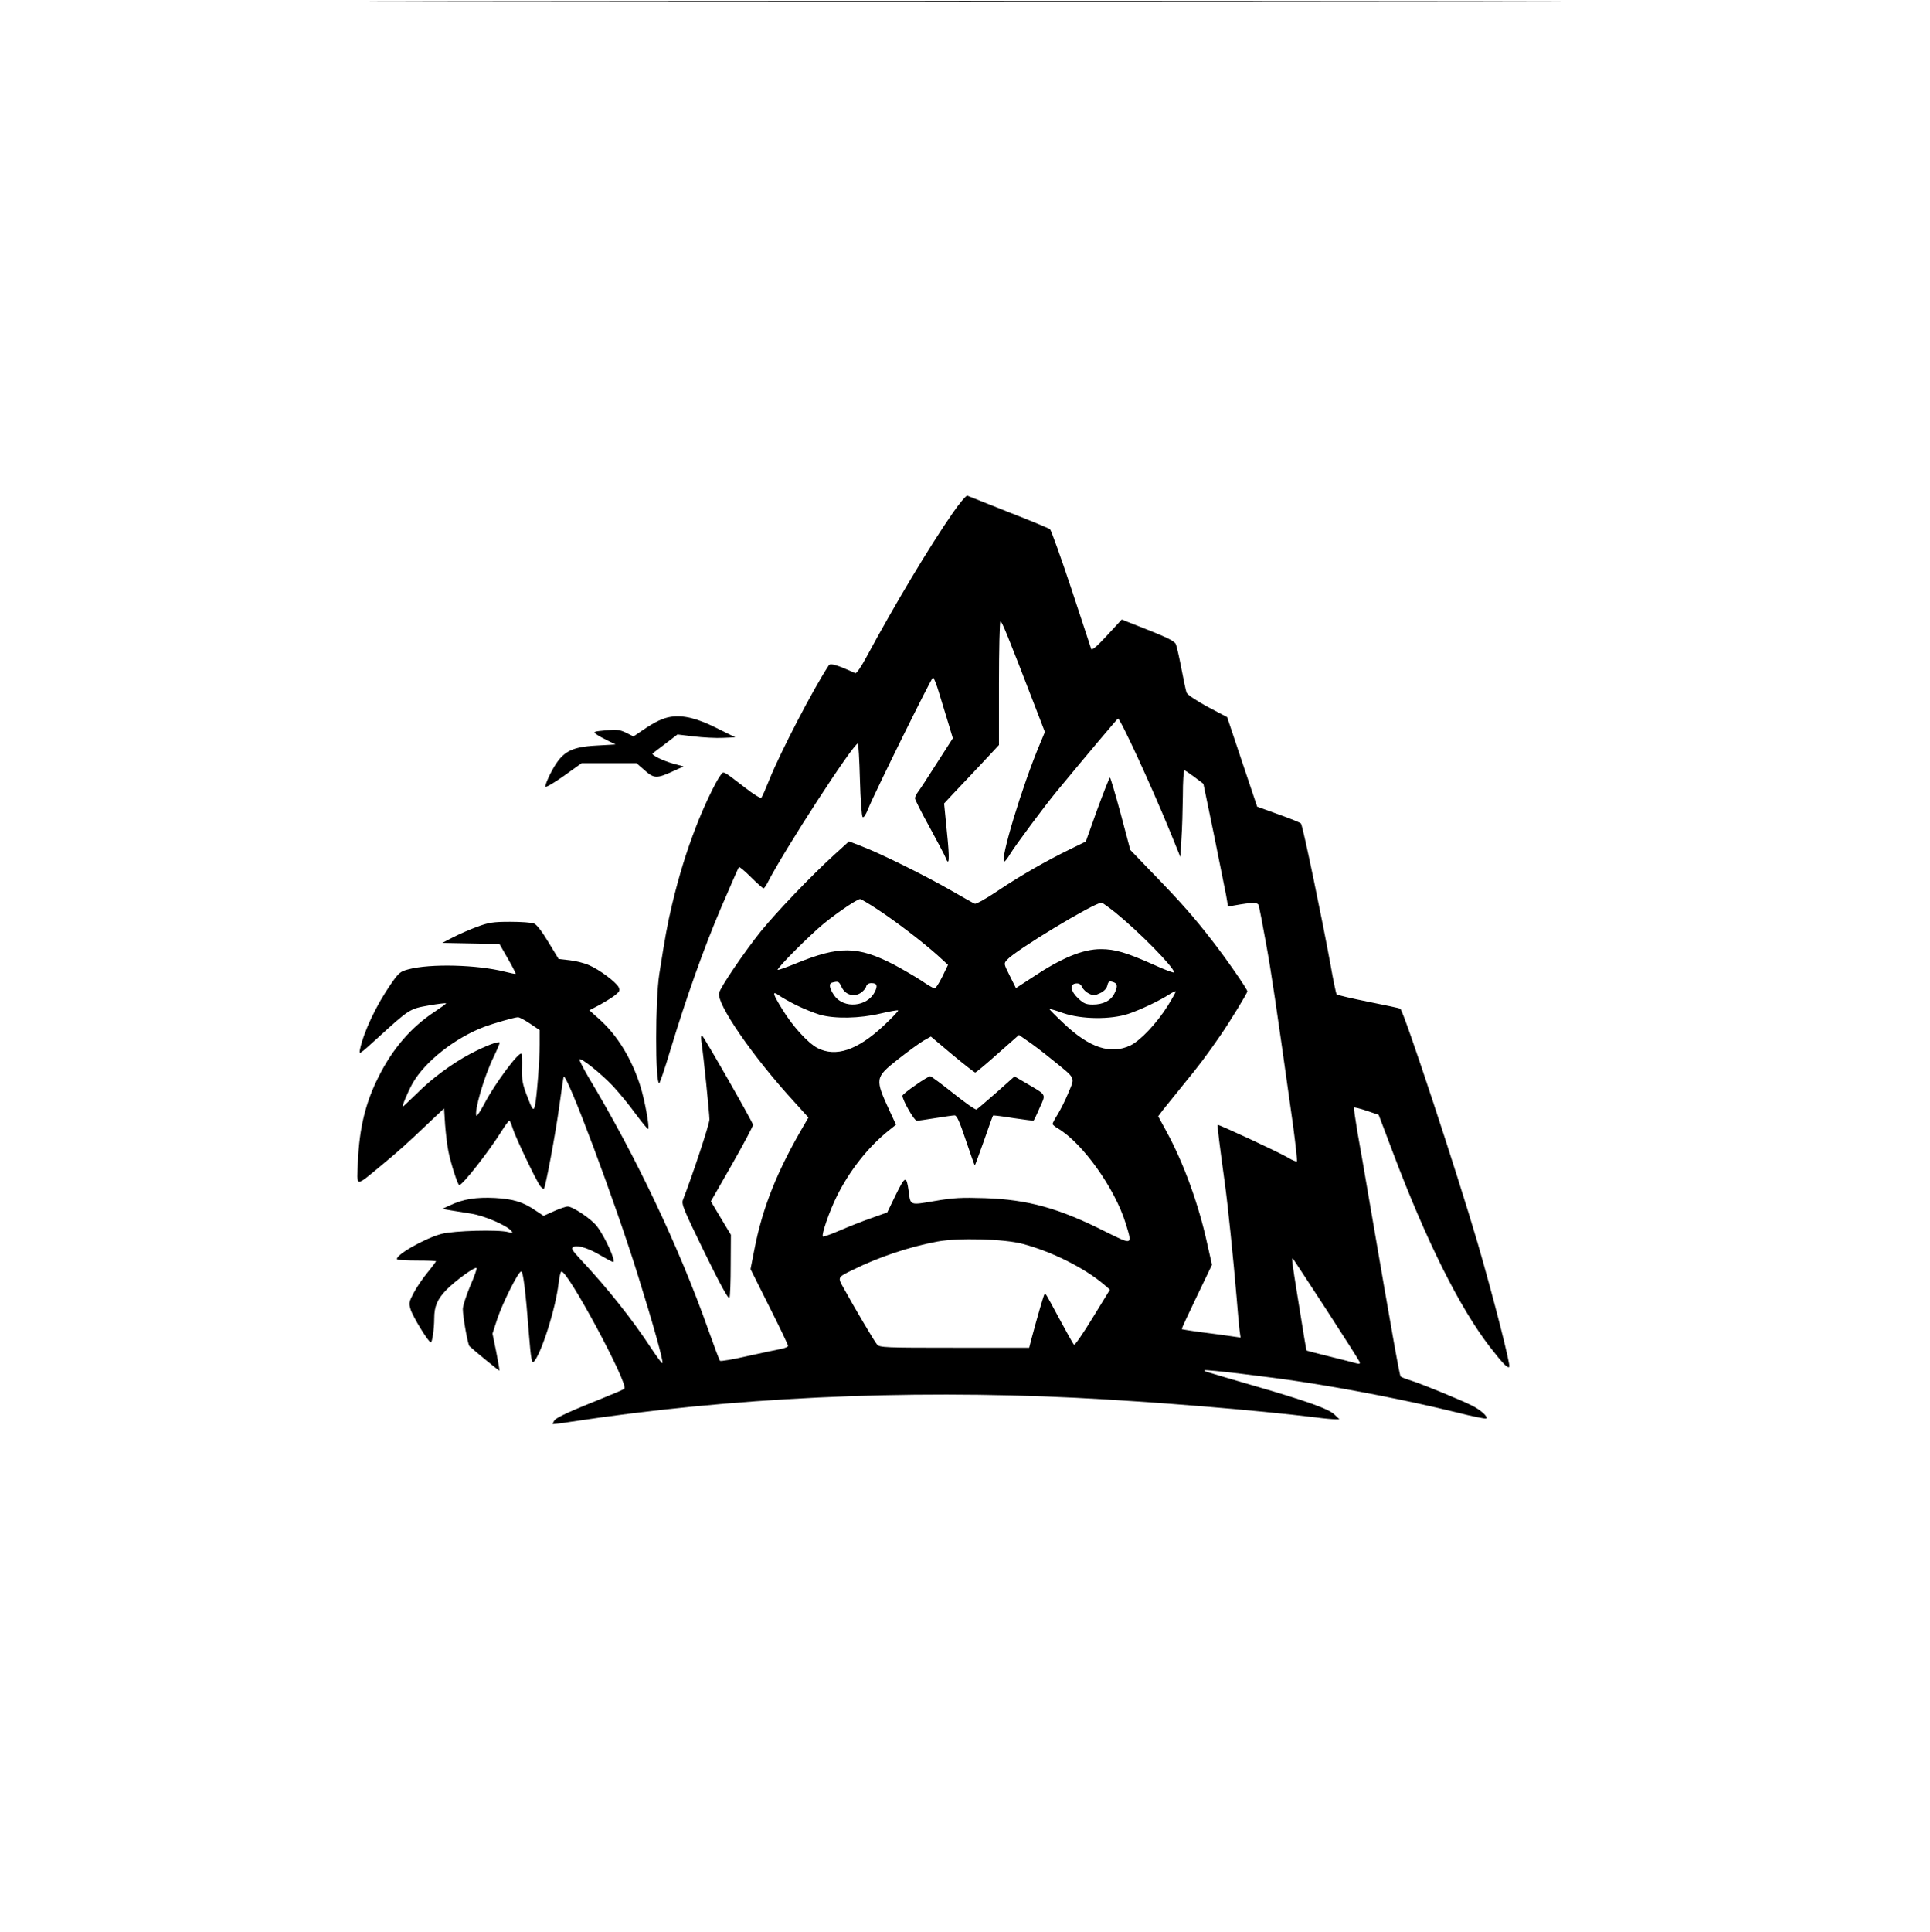 <?xml version="1.0" standalone="no"?>
<!DOCTYPE svg PUBLIC "-//W3C//DTD SVG 20010904//EN"
 "http://www.w3.org/TR/2001/REC-SVG-20010904/DTD/svg10.dtd">
<svg version="1.0" xmlns="http://www.w3.org/2000/svg"
 width="1080pt" height="1081pt" viewBox="0 0 1080 1081"
 preserveAspectRatio="xMidYMid meet">

<g transform="translate(0,1081) scale(0.1,-0.1)"
fill="#000000" stroke="none">
<path d="M2698 10803 c1486 -2 3918 -2 5405 0 1486 1 270 2 -2703 2 -2973 0
-4189 -1 -2702 -2z"/>
<path d="M5330 7938 c-130 -187 -324 -512 -480 -801 -30 -56 -57 -96 -64 -93
-104 47 -139 57 -148 44 -86 -130 -270 -484 -332 -638 -21 -52 -41 -99 -46
-103 -4 -5 -44 20 -89 55 -130 100 -121 95 -138 72 -28 -36 -96 -179 -138
-289 -54 -139 -96 -276 -134 -435 -27 -114 -39 -181 -71 -385 -24 -149 -24
-615 -1 -615 3 0 31 80 60 178 94 310 191 581 287 806 52 121 96 222 99 225 3
3 34 -23 68 -57 34 -34 66 -62 70 -62 3 0 14 15 23 33 90 177 479 777 504 777
4 0 9 -90 12 -201 3 -110 10 -205 15 -210 6 -6 18 13 32 48 38 93 354 733 362
733 4 0 20 -39 34 -87 15 -49 38 -125 52 -170 l25 -83 -88 -137 c-48 -76 -96
-149 -106 -162 -10 -13 -18 -30 -18 -37 0 -7 36 -79 81 -160 44 -81 85 -158
90 -171 21 -56 24 -12 8 140 l-16 162 56 60 c32 33 101 107 154 163 l97 104 0
343 c0 189 4 346 8 349 7 4 39 -74 197 -484 l52 -135 -27 -65 c-99 -233 -228
-660 -200 -660 4 0 19 19 33 43 27 45 194 270 262 352 171 207 338 405 341
405 13 0 182 -366 290 -629 l59 -145 6 100 c4 54 7 163 8 242 0 78 4 142 9
142 4 0 29 -17 57 -38 l49 -37 58 -280 c31 -154 62 -309 69 -343 l11 -64 32 6
c107 19 134 19 140 0 3 -11 21 -104 40 -209 31 -170 53 -318 152 -1023 14
-106 24 -195 21 -199 -3 -3 -26 6 -50 21 -55 32 -389 187 -393 183 -3 -3 11
-117 40 -327 16 -114 48 -425 66 -640 6 -74 13 -155 16 -179 l6 -44 -49 7
c-26 4 -100 14 -163 22 -63 8 -116 17 -117 18 -2 2 36 83 83 181 l86 179 -27
120 c-48 219 -130 445 -225 621 l-49 90 27 36 c15 19 66 82 113 140 87 106
130 163 210 279 51 74 149 234 149 244 0 12 -117 181 -195 281 -106 137 -177
217 -330 375 l-130 135 -54 203 c-30 111 -57 202 -60 202 -3 0 -35 -81 -71
-179 l-64 -179 -86 -42 c-137 -67 -277 -147 -404 -232 -65 -44 -124 -77 -131
-74 -7 2 -68 37 -136 76 -141 81 -389 204 -496 245 l-72 28 -89 -81 c-127
-116 -314 -312 -404 -422 -92 -115 -225 -310 -234 -345 -15 -60 187 -354 415
-603 l85 -94 -18 -31 c-157 -266 -239 -472 -285 -710 l-21 -107 105 -210 c58
-115 105 -214 105 -219 0 -6 -17 -13 -37 -17 -21 -4 -105 -22 -187 -40 -83
-19 -153 -31 -157 -27 -4 5 -34 85 -67 178 -162 458 -405 970 -669 1409 -29
50 -52 94 -50 99 4 14 119 -77 188 -150 34 -37 92 -107 127 -156 36 -48 67
-86 69 -83 9 9 -19 162 -44 241 -48 152 -129 284 -229 373 l-56 50 59 31 c32
18 71 42 87 55 24 20 27 26 17 45 -16 28 -106 96 -164 121 -26 12 -75 24 -109
28 l-62 7 -57 94 c-34 57 -66 99 -80 104 -13 6 -73 10 -134 10 -96 0 -120 -4
-185 -28 -41 -15 -102 -42 -135 -59 l-60 -31 160 -3 160 -3 47 -82 c26 -45 45
-83 43 -85 -1 -2 -29 4 -61 12 -154 39 -416 46 -539 13 -45 -12 -54 -19 -98
-83 -81 -117 -151 -265 -172 -363 -7 -33 -4 -31 96 60 182 166 182 165 288
184 51 9 95 14 97 12 2 -2 -26 -22 -62 -46 -134 -88 -237 -208 -316 -366 -73
-145 -107 -286 -115 -474 -7 -146 -18 -144 132 -20 98 81 135 114 279 251 l71
67 6 -93 c4 -50 12 -117 18 -146 14 -71 53 -190 61 -190 19 0 168 191 237 302
20 32 39 58 43 58 4 0 12 -19 19 -42 14 -47 130 -291 154 -323 9 -11 18 -18
21 -15 9 10 65 307 86 463 12 84 22 157 24 162 12 39 291 -705 419 -1120 83
-266 141 -474 134 -481 -3 -3 -30 34 -62 82 -103 158 -248 341 -395 497 -52
56 -57 65 -37 73 24 9 88 -13 151 -51 32 -19 62 -35 67 -35 18 0 -44 139 -90
199 -30 40 -135 111 -164 111 -11 0 -46 -12 -77 -26 l-58 -26 -44 29 c-71 49
-125 65 -229 71 -104 5 -176 -6 -248 -40 l-46 -21 45 -8 c25 -4 78 -13 118
-19 74 -12 197 -65 223 -96 11 -13 9 -14 -17 -7 -56 15 -304 8 -373 -10 -98
-26 -267 -124 -248 -143 3 -3 53 -6 111 -6 58 0 106 -2 106 -4 0 -2 -22 -32
-49 -65 -28 -34 -62 -85 -77 -114 -25 -48 -27 -56 -16 -91 12 -40 100 -184
113 -184 8 0 19 78 19 134 0 67 17 107 67 159 52 53 161 132 170 123 3 -3 -13
-49 -36 -101 -22 -53 -41 -111 -41 -128 0 -44 28 -199 37 -208 37 -34 166
-139 168 -137 1 2 -7 49 -18 105 l-21 102 27 83 c30 89 115 260 133 265 11 4
25 -103 45 -364 9 -115 15 -150 24 -143 40 34 125 298 141 442 4 32 10 61 15
64 30 18 379 -632 353 -655 -5 -5 -49 -24 -99 -44 -204 -82 -280 -116 -292
-133 -7 -10 -11 -19 -10 -21 2 -1 48 4 103 13 895 136 1859 181 2824 134 437
-22 1008 -69 1345 -110 44 -6 91 -10 105 -10 l25 0 -26 25 c-31 32 -153 76
-461 165 -285 83 -272 79 -267 84 5 6 370 -38 539 -64 294 -45 610 -108 868
-171 90 -23 166 -38 169 -35 11 10 -30 47 -79 72 -62 31 -268 116 -338 139
-30 9 -58 20 -62 24 -6 5 -44 218 -174 976 -24 143 -55 320 -68 392 -12 73
-21 135 -19 137 3 2 35 -6 71 -18 l67 -23 81 -214 c186 -493 372 -865 541
-1084 73 -94 100 -122 109 -112 8 8 -88 386 -177 692 -115 393 -410 1289 -433
1312 -1 2 -81 19 -176 38 -95 19 -176 38 -180 42 -4 5 -19 78 -34 163 -45 247
-156 784 -166 793 -4 5 -61 28 -126 51 l-119 43 -84 250 -84 251 -110 58 c-64
35 -112 67 -117 79 -4 11 -17 72 -29 135 -12 63 -26 125 -31 136 -6 16 -47 37
-156 80 l-147 58 -83 -90 c-57 -62 -84 -84 -88 -74 -2 8 -53 160 -111 337 -59
177 -113 327 -119 332 -7 6 -111 49 -232 96 -120 48 -224 89 -231 92 -6 2 -43
-41 -83 -99z m-422 -2214 c104 -68 254 -183 337 -257 l60 -55 -32 -66 c-18
-36 -37 -66 -43 -66 -5 0 -40 20 -76 45 -37 24 -106 64 -153 89 -202 104 -305
105 -547 6 -54 -22 -99 -38 -102 -36 -7 8 181 196 258 259 80 65 187 137 203
137 5 0 48 -25 95 -56z m1333 -19 c132 -107 329 -307 329 -335 0 -5 -51 14
-112 42 -155 69 -218 88 -298 88 -101 0 -220 -49 -386 -160 l-89 -58 -34 68
c-34 68 -35 69 -16 90 49 55 487 319 529 320 5 0 39 -25 77 -55z m-1531 -418
c20 -42 68 -57 106 -32 14 9 29 26 31 36 3 12 14 19 29 19 32 0 37 -14 19 -50
-43 -83 -173 -95 -226 -20 -28 40 -33 68 -12 73 34 9 38 7 53 -26z m1524 27
c20 -8 20 -27 1 -64 -20 -39 -63 -60 -120 -60 -37 0 -51 6 -80 33 -44 40 -51
81 -15 85 18 2 28 -4 35 -20 6 -13 23 -29 39 -37 25 -12 33 -11 62 3 20 9 36
25 40 41 6 26 12 29 38 19z m301 -130 c-62 -99 -154 -196 -210 -223 -110 -52
-229 -13 -372 123 -46 43 -82 80 -81 81 2 2 37 -8 78 -23 104 -35 263 -37 364
-4 68 23 172 72 231 110 17 11 32 18 34 16 2 -2 -18 -38 -44 -80z m-2080 3
c39 -19 97 -43 130 -53 85 -25 225 -22 343 6 51 12 95 20 98 17 3 -2 -34 -41
-82 -86 -147 -137 -267 -177 -370 -124 -54 29 -138 121 -196 216 -55 89 -59
106 -20 79 15 -11 59 -36 97 -55z m-1490 -103 l55 -37 0 -81 c0 -86 -16 -291
-26 -339 -8 -37 -15 -28 -48 60 -22 58 -27 86 -25 148 1 41 0 78 -3 80 -14 14
-149 -168 -206 -277 -23 -43 -43 -74 -46 -70 -14 23 43 220 95 326 21 44 37
81 35 84 -8 8 -81 -20 -163 -63 -104 -55 -219 -140 -305 -227 -38 -37 -71 -68
-73 -68 -7 0 26 79 53 128 69 123 241 258 406 319 49 18 166 52 184 52 7 1 37
-15 67 -35z m2921 -201 c136 -110 130 -97 94 -183 -16 -40 -44 -95 -60 -122
-17 -26 -30 -52 -30 -56 0 -4 14 -16 30 -25 138 -82 318 -334 379 -531 38
-124 41 -123 -114 -46 -260 131 -433 179 -675 187 -129 4 -175 2 -279 -16
-141 -24 -136 -26 -146 54 -13 90 -19 88 -72 -19 l-48 -99 -90 -32 c-49 -17
-130 -49 -178 -70 -48 -21 -90 -35 -92 -33 -10 9 37 144 79 228 71 142 173
271 285 362 l45 36 -32 69 c-88 190 -87 193 42 296 57 45 122 92 144 105 l41
23 120 -101 c66 -55 124 -100 128 -100 5 0 61 47 126 105 l119 105 46 -32 c26
-17 88 -64 138 -105z m-163 -1032 c163 -43 344 -134 452 -225 l36 -31 -97
-158 c-53 -87 -100 -155 -104 -150 -5 4 -41 69 -81 143 -82 152 -77 145 -85
138 -4 -5 -39 -124 -74 -255 l-11 -43 -418 0 c-386 0 -419 1 -433 18 -15 17
-129 210 -186 314 -36 64 -37 61 53 105 141 70 314 128 470 157 118 22 374 15
478 -13z m1698 -366 c100 -154 184 -286 187 -294 4 -11 0 -13 -19 -8 -13 4
-80 21 -149 38 -69 17 -126 32 -128 33 -3 4 -14 71 -51 302 -31 193 -35 221
-26 213 2 -3 86 -130 186 -284z"/>
<path d="M5123 4739 c-40 -27 -73 -54 -73 -59 0 -25 66 -140 80 -140 8 0 56 7
105 15 50 8 98 15 107 15 12 0 28 -35 63 -140 26 -77 48 -140 50 -140 1 0 24
62 51 138 26 75 49 139 51 141 1 2 53 -4 113 -14 61 -9 113 -16 114 -14 2 2
18 34 34 72 35 77 40 69 -67 132 l-74 43 -101 -90 c-56 -49 -106 -92 -112 -95
-7 -2 -65 39 -130 91 -66 52 -123 95 -129 95 -5 0 -43 -22 -82 -50z"/>
<path d="M3755 6800 c-45 -7 -88 -27 -160 -76 l-50 -34 -42 21 c-36 17 -52 19
-114 13 -66 -6 -71 -8 -53 -21 10 -8 39 -24 64 -36 l45 -22 -105 -6 c-154 -8
-200 -36 -265 -167 -14 -29 -25 -57 -23 -63 2 -6 48 21 103 60 l99 71 154 0
154 0 46 -40 c52 -46 67 -47 162 -3 l55 25 -62 17 c-56 16 -120 48 -111 56 1
1 34 26 71 54 l68 52 92 -11 c51 -6 124 -10 162 -8 l70 3 -105 52 c-110 55
-185 73 -255 63z"/>
<path d="M3925 4983 c12 -80 45 -404 45 -436 0 -26 -93 -307 -148 -449 -10
-24 3 -54 121 -296 87 -178 134 -263 139 -253 4 9 7 92 7 184 l1 169 -56 93
-56 94 119 208 c65 114 117 213 117 220 -2 16 -274 492 -285 499 -6 3 -7 -10
-4 -33z"/>
</g>
</svg>
